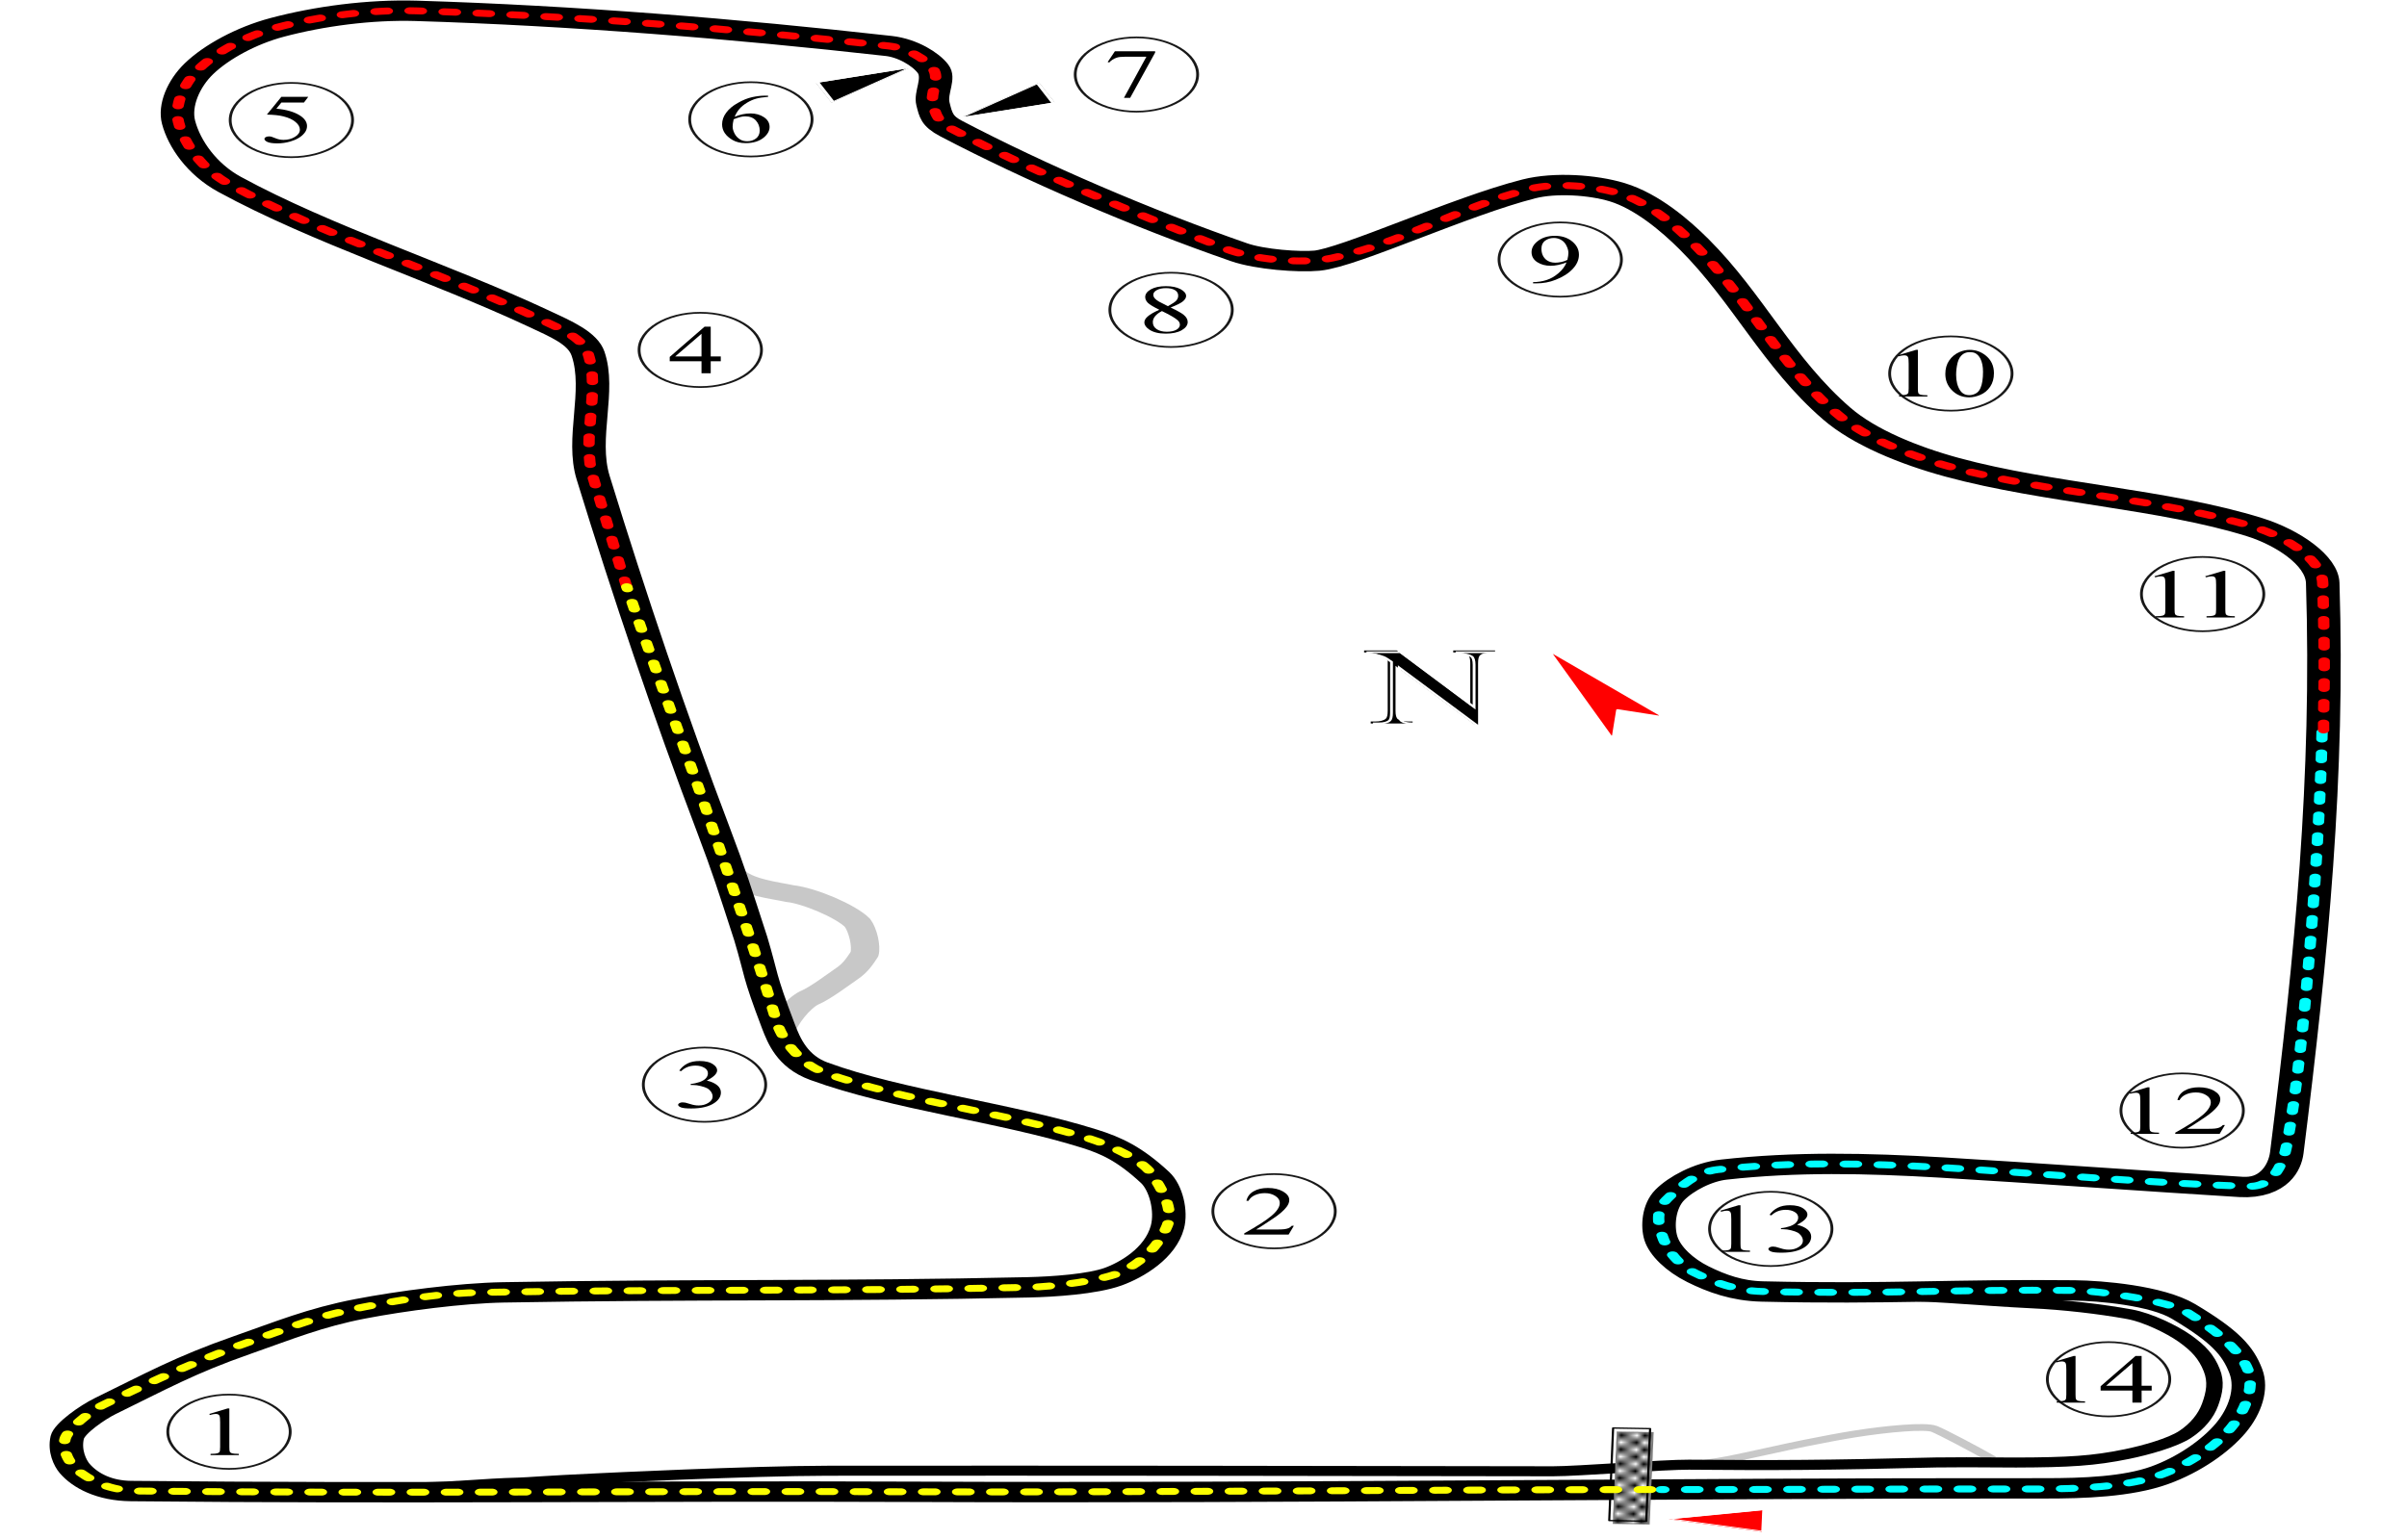 <?xml version="1.0" encoding="UTF-8"?>
<svg xmlns="http://www.w3.org/2000/svg" xmlns:xlink="http://www.w3.org/1999/xlink" width="400pt" height="256pt" viewBox="0 0 400 256" version="1.1">
<defs>
<g>
<symbol overflow="visible" id="glyph0-0">
<path style="stroke:none;" d="M 4.188 0 L 4.188 -11.469 L 19.281 -11.469 L 19.281 0 Z M 4.656 -0.281 L 18.812 -0.281 L 18.812 -11.172 L 4.656 -11.172 Z M 4.656 -0.281 "/>
</symbol>
<symbol overflow="visible" id="glyph0-1">
<path style="stroke:none;" d="M -0.391 -12.141 L 5.031 -12.141 L 17.25 -3.031 L 17.25 -10.047 C 17.25 -10.785 17.109 -11.25 16.828 -11.438 C 16.461 -11.688 15.891 -11.812 15.109 -11.812 L 14.422 -11.812 L 14.422 -12.141 L 21.375 -12.141 L 21.375 -11.812 L 20.672 -11.812 C 19.816 -11.812 19.219 -11.656 18.875 -11.344 C 18.656 -11.156 18.547 -10.723 18.547 -10.047 L 18.547 0.203 L 18.016 0.203 L 4.828 -9.578 L 4.828 -2.109 C 4.828 -1.359 4.961 -0.891 5.234 -0.703 C 5.609 -0.453 6.18 -0.328 6.953 -0.328 L 7.672 -0.328 L 7.672 0 L 0.703 0 L 0.703 -0.328 L 1.406 -0.328 C 2.258 -0.328 2.863 -0.484 3.219 -0.797 C 3.426 -0.984 3.531 -1.422 3.531 -2.109 L 3.531 -10.547 C 2.957 -10.961 2.52 -11.234 2.219 -11.359 C 1.914 -11.492 1.477 -11.617 0.906 -11.734 C 0.613 -11.785 0.18 -11.812 -0.391 -11.812 Z M -0.391 -12.141 "/>
</symbol>
<symbol overflow="visible" id="glyph1-0">
<path style="stroke:none;" d="M 2.625 0 L 2.625 -7.172 L 12.062 -7.172 L 12.062 0 Z M 2.906 -0.172 L 11.766 -0.172 L 11.766 -6.984 L 2.906 -6.984 Z M 2.906 -0.172 "/>
</symbol>
<symbol overflow="visible" id="glyph1-1">
<path style="stroke:none;" d="M 2.219 -6.844 L 5.25 -7.75 L 5.562 -7.75 L 5.562 -1.344 C 5.562 -0.914 5.586 -0.648 5.641 -0.547 C 5.703 -0.441 5.82 -0.359 6 -0.297 C 6.188 -0.242 6.566 -0.211 7.141 -0.203 L 7.141 0 L 2.438 0 L 2.438 -0.203 C 3.02 -0.211 3.395 -0.242 3.562 -0.297 C 3.738 -0.348 3.859 -0.422 3.922 -0.516 C 3.992 -0.609 4.031 -0.883 4.031 -1.344 L 4.031 -5.438 C 4.031 -5.988 4 -6.344 3.938 -6.5 C 3.895 -6.625 3.816 -6.711 3.703 -6.766 C 3.598 -6.816 3.461 -6.844 3.297 -6.844 C 3.066 -6.844 2.75 -6.785 2.344 -6.672 Z M 2.219 -6.844 "/>
</symbol>
<symbol overflow="visible" id="glyph1-2">
<path style="stroke:none;" d="M 8.656 -1.469 L 7.781 0 L 0.406 0 L 0.406 -0.203 C 2.57 -1.41 4.098 -2.395 4.984 -3.156 C 5.867 -3.914 6.312 -4.609 6.312 -5.234 C 6.312 -5.723 6.066 -6.117 5.578 -6.422 C 5.098 -6.734 4.52 -6.891 3.844 -6.891 C 3.227 -6.891 2.676 -6.781 2.188 -6.562 C 1.695 -6.344 1.336 -6.023 1.109 -5.609 L 0.766 -5.609 C 0.922 -6.297 1.316 -6.82 1.953 -7.188 C 2.586 -7.562 3.379 -7.75 4.328 -7.75 C 5.348 -7.75 6.195 -7.551 6.875 -7.156 C 7.551 -6.758 7.891 -6.289 7.891 -5.75 C 7.891 -5.375 7.742 -4.992 7.453 -4.609 C 6.992 -4.004 6.254 -3.363 5.234 -2.688 C 3.703 -1.664 2.75 -1.051 2.375 -0.844 L 5.625 -0.844 C 6.289 -0.844 6.754 -0.859 7.016 -0.891 C 7.285 -0.922 7.531 -0.977 7.75 -1.062 C 7.969 -1.156 8.156 -1.289 8.312 -1.469 Z M 8.656 -1.469 "/>
</symbol>
<symbol overflow="visible" id="glyph1-3">
<path style="stroke:none;" d="M 8.781 -2.797 L 8.781 -2 L 7.109 -2 L 7.109 0 L 5.578 0 L 5.578 -2 L 0.297 -2 L 0.297 -2.719 L 6.094 -7.75 L 7.109 -7.75 L 7.109 -2.797 Z M 5.578 -2.797 L 5.578 -6.562 L 1.203 -2.797 Z M 5.578 -2.797 "/>
</symbol>
<symbol overflow="visible" id="glyph1-4">
<path style="stroke:none;" d="M 8.188 -7.594 L 7.469 -6.641 L 3.719 -6.641 L 2.891 -5.625 C 4.523 -5.477 5.816 -5.109 6.766 -4.516 C 7.578 -4.004 7.984 -3.41 7.984 -2.734 C 7.984 -2.328 7.848 -1.953 7.578 -1.609 C 7.316 -1.273 6.984 -0.988 6.578 -0.75 C 6.172 -0.508 5.719 -0.316 5.219 -0.172 C 4.52 0.035 3.797 0.141 3.047 0.141 C 2.297 0.141 1.75 0.062 1.406 -0.094 C 1.07 -0.25 0.906 -0.422 0.906 -0.609 C 0.906 -0.711 0.973 -0.805 1.109 -0.891 C 1.254 -0.973 1.438 -1.016 1.656 -1.016 C 1.812 -1.016 1.945 -1 2.062 -0.969 C 2.188 -0.938 2.395 -0.859 2.688 -0.734 C 3.145 -0.535 3.609 -0.438 4.078 -0.438 C 4.797 -0.438 5.426 -0.602 5.969 -0.938 C 6.52 -1.27 6.797 -1.672 6.797 -2.141 C 6.797 -2.598 6.551 -3.023 6.062 -3.422 C 5.582 -3.828 4.914 -4.133 4.062 -4.344 C 3.383 -4.52 2.469 -4.617 1.312 -4.641 L 3.719 -7.594 Z M 8.188 -7.594 "/>
</symbol>
<symbol overflow="visible" id="glyph1-5">
<path style="stroke:none;" d="M 8.453 -7.75 L 8.453 -7.547 C 7.648 -7.492 6.988 -7.395 6.469 -7.25 C 5.957 -7.102 5.453 -6.879 4.953 -6.578 C 4.453 -6.273 4.035 -5.938 3.703 -5.562 C 3.379 -5.188 3.109 -4.742 2.891 -4.234 C 3.773 -4.609 4.66 -4.797 5.547 -4.797 C 6.398 -4.797 7.141 -4.586 7.766 -4.172 C 8.391 -3.754 8.703 -3.211 8.703 -2.547 C 8.703 -1.922 8.391 -1.344 7.766 -0.812 C 7.004 -0.176 5.992 0.141 4.734 0.141 C 3.879 0.141 3.156 -0.031 2.562 -0.375 C 1.395 -1.051 0.812 -1.922 0.812 -2.984 C 0.812 -3.66 1.035 -4.301 1.484 -4.906 C 1.93 -5.52 2.57 -6.062 3.406 -6.531 C 4.238 -7.008 5.035 -7.332 5.797 -7.5 C 6.555 -7.664 7.266 -7.75 7.922 -7.75 Z M 2.734 -3.828 C 2.617 -3.328 2.562 -2.922 2.562 -2.609 C 2.562 -2.254 2.672 -1.863 2.891 -1.438 C 3.109 -1.02 3.43 -0.688 3.859 -0.438 C 4.172 -0.258 4.551 -0.172 5 -0.172 C 5.539 -0.172 6.02 -0.32 6.438 -0.625 C 6.852 -0.938 7.062 -1.379 7.062 -1.953 C 7.062 -2.586 6.852 -3.141 6.438 -3.609 C 6.02 -4.078 5.426 -4.312 4.656 -4.312 C 4.426 -4.312 4.176 -4.281 3.906 -4.219 C 3.645 -4.156 3.254 -4.023 2.734 -3.828 Z M 2.734 -3.828 "/>
</symbol>
<symbol overflow="visible" id="glyph1-6">
<path style="stroke:none;" d="M 1.906 -7.594 L 8.594 -7.594 L 8.594 -7.375 L 4.438 0.156 L 3.406 0.156 L 7.141 -6.688 L 3.703 -6.688 C 3.004 -6.688 2.508 -6.633 2.219 -6.531 C 1.695 -6.352 1.281 -6.086 0.969 -5.734 L 0.703 -5.797 Z M 1.906 -7.594 "/>
</symbol>
<symbol overflow="visible" id="glyph1-7">
<path style="stroke:none;" d="M 3.625 -3.828 C 2.633 -4.316 1.992 -4.707 1.703 -5 C 1.422 -5.301 1.281 -5.613 1.281 -5.938 C 1.281 -6.438 1.594 -6.863 2.219 -7.219 C 2.844 -7.57 3.676 -7.75 4.719 -7.75 C 5.727 -7.75 6.539 -7.582 7.156 -7.25 C 7.77 -6.914 8.078 -6.535 8.078 -6.109 C 8.078 -5.828 7.91 -5.539 7.578 -5.25 C 7.242 -4.957 6.551 -4.609 5.5 -4.203 C 6.582 -3.691 7.301 -3.289 7.656 -3 C 8.113 -2.625 8.344 -2.223 8.344 -1.797 C 8.344 -1.266 8.008 -0.805 7.344 -0.422 C 6.676 -0.047 5.797 0.141 4.703 0.141 C 3.523 0.141 2.602 -0.086 1.938 -0.547 C 1.406 -0.91 1.141 -1.305 1.141 -1.734 C 1.141 -2.066 1.328 -2.395 1.703 -2.719 C 2.078 -3.051 2.719 -3.422 3.625 -3.828 Z M 5.062 -4.422 C 5.801 -4.828 6.27 -5.145 6.469 -5.375 C 6.664 -5.613 6.766 -5.879 6.766 -6.172 C 6.766 -6.566 6.582 -6.875 6.219 -7.094 C 5.852 -7.312 5.359 -7.422 4.734 -7.422 C 4.109 -7.422 3.598 -7.312 3.203 -7.094 C 2.816 -6.875 2.625 -6.617 2.625 -6.328 C 2.625 -6.129 2.703 -5.93 2.859 -5.734 C 3.023 -5.547 3.258 -5.363 3.562 -5.188 Z M 4.062 -3.609 C 3.551 -3.348 3.172 -3.062 2.922 -2.75 C 2.672 -2.445 2.547 -2.117 2.547 -1.766 C 2.547 -1.273 2.766 -0.883 3.203 -0.594 C 3.641 -0.312 4.191 -0.172 4.859 -0.172 C 5.523 -0.172 6.055 -0.281 6.453 -0.5 C 6.848 -0.727 7.047 -1.008 7.047 -1.344 C 7.047 -1.602 6.93 -1.844 6.703 -2.062 C 6.266 -2.457 5.383 -2.973 4.062 -3.609 Z M 4.062 -3.609 "/>
</symbol>
<symbol overflow="visible" id="glyph1-8">
<path style="stroke:none;" d="M 1 0.156 L 1 -0.047 C 1.789 -0.055 2.531 -0.172 3.219 -0.391 C 3.914 -0.609 4.582 -0.988 5.219 -1.531 C 5.863 -2.082 6.312 -2.68 6.562 -3.328 C 5.594 -2.953 4.719 -2.766 3.938 -2.766 C 3.062 -2.766 2.312 -2.969 1.688 -3.375 C 1.062 -3.789 0.75 -4.344 0.75 -5.031 C 0.75 -5.695 1.062 -6.285 1.688 -6.797 C 2.438 -7.43 3.422 -7.75 4.641 -7.75 C 5.672 -7.75 6.551 -7.492 7.281 -6.984 C 8.176 -6.336 8.625 -5.547 8.625 -4.609 C 8.625 -3.766 8.281 -2.977 7.594 -2.25 C 6.914 -1.52 5.969 -0.914 4.75 -0.438 C 3.758 -0.039 2.68 0.156 1.516 0.156 Z M 6.703 -3.75 C 6.816 -4.227 6.875 -4.613 6.875 -4.906 C 6.875 -5.27 6.77 -5.66 6.562 -6.078 C 6.363 -6.504 6.078 -6.828 5.703 -7.047 C 5.336 -7.273 4.914 -7.391 4.438 -7.391 C 3.895 -7.391 3.414 -7.238 3 -6.938 C 2.594 -6.633 2.391 -6.191 2.391 -5.609 C 2.391 -4.816 2.66 -4.195 3.203 -3.75 C 3.609 -3.438 4.102 -3.281 4.688 -3.281 C 4.969 -3.281 5.301 -3.316 5.688 -3.391 C 6.07 -3.473 6.41 -3.594 6.703 -3.75 Z M 6.703 -3.75 "/>
</symbol>
<symbol overflow="visible" id="glyph1-9">
<path style="stroke:none;" d="M 0.688 -3.75 C 0.688 -4.613 0.898 -5.359 1.328 -5.984 C 1.754 -6.609 2.328 -7.078 3.047 -7.391 C 3.598 -7.629 4.164 -7.75 4.75 -7.75 C 5.707 -7.75 6.57 -7.453 7.344 -6.859 C 8.289 -6.117 8.766 -5.125 8.766 -3.875 C 8.766 -2.988 8.555 -2.238 8.141 -1.625 C 7.723 -1.008 7.188 -0.562 6.531 -0.281 C 5.883 0 5.258 0.141 4.656 0.141 C 3.469 0.141 2.477 -0.285 1.688 -1.141 C 1.02 -1.867 0.688 -2.738 0.688 -3.75 Z M 2.484 -3.609 C 2.484 -2.566 2.695 -1.711 3.125 -1.047 C 3.477 -0.492 4 -0.219 4.688 -0.219 C 5.02 -0.219 5.363 -0.305 5.719 -0.484 C 6.082 -0.672 6.352 -0.977 6.531 -1.406 C 6.812 -2.039 6.953 -2.941 6.953 -4.109 C 6.953 -4.984 6.805 -5.707 6.516 -6.281 C 6.297 -6.707 6.008 -7.016 5.656 -7.203 C 5.406 -7.316 5.102 -7.375 4.75 -7.375 C 4.332 -7.375 3.957 -7.266 3.625 -7.047 C 3.188 -6.734 2.883 -6.242 2.719 -5.578 C 2.562 -4.91 2.484 -4.254 2.484 -3.609 Z M 2.484 -3.609 "/>
</symbol>
<symbol overflow="visible" id="glyph1-10">
<path style="stroke:none;" d="M 0.953 -6.156 C 1.316 -6.664 1.77 -7.055 2.312 -7.328 C 2.852 -7.609 3.531 -7.75 4.344 -7.75 C 5.344 -7.75 6.109 -7.551 6.641 -7.156 C 7.047 -6.863 7.25 -6.547 7.25 -6.203 C 7.25 -5.648 6.676 -5.082 5.531 -4.5 C 6.301 -4.312 6.883 -4.047 7.281 -3.703 C 7.676 -3.367 7.875 -2.973 7.875 -2.516 C 7.875 -1.859 7.531 -1.289 6.844 -0.812 C 5.945 -0.176 4.645 0.141 2.938 0.141 C 2.094 0.141 1.52 0.078 1.219 -0.047 C 0.914 -0.18 0.766 -0.32 0.766 -0.469 C 0.766 -0.57 0.836 -0.664 0.984 -0.75 C 1.129 -0.832 1.301 -0.875 1.5 -0.875 C 1.656 -0.875 1.812 -0.859 1.969 -0.828 C 2.07 -0.805 2.305 -0.738 2.672 -0.625 C 3.047 -0.508 3.305 -0.441 3.453 -0.422 C 3.672 -0.379 3.91 -0.359 4.172 -0.359 C 4.797 -0.359 5.336 -0.504 5.797 -0.797 C 6.266 -1.086 6.5 -1.438 6.5 -1.844 C 6.5 -2.133 6.395 -2.422 6.188 -2.703 C 6.02 -2.91 5.844 -3.07 5.656 -3.188 C 5.395 -3.332 5.031 -3.461 4.562 -3.578 C 4.102 -3.703 3.633 -3.766 3.156 -3.766 L 2.859 -3.766 L 2.859 -3.938 C 3.348 -3.977 3.836 -4.082 4.328 -4.25 C 4.816 -4.426 5.172 -4.641 5.391 -4.891 C 5.609 -5.141 5.719 -5.41 5.719 -5.703 C 5.719 -6.086 5.52 -6.395 5.125 -6.625 C 4.727 -6.863 4.238 -6.984 3.656 -6.984 C 2.695 -6.984 1.898 -6.676 1.266 -6.062 Z M 0.953 -6.156 "/>
</symbol>
</g>
<clipPath id="clip1">
  <path d="M 226 108 L 249 108 L 249 121 L 226 121 Z M 226 108 "/>
</clipPath>
<clipPath id="clip2">
  <path d="M -407.93 50.121 C -122.023 50.121 163.883 50.121 449.789 50.121 C 449.789 123.105 449.789 196.09 449.789 269.07 C 163.883 269.07 -122.023 269.07 -407.93 269.07 C -407.93 196.09 -407.93 123.105 -407.93 50.121 Z M -407.93 50.121 "/>
</clipPath>
<clipPath id="clip3">
  <path d="M 224 106 L 252 106 L 252 123 L 224 123 Z M 224 106 "/>
</clipPath>
<clipPath id="clip4">
  <path d="M -407.93 50.121 C -122.023 50.121 163.883 50.121 449.789 50.121 C 449.789 123.105 449.789 196.09 449.789 269.07 C 163.883 269.07 -122.023 269.07 -407.93 269.07 C -407.93 196.09 -407.93 123.105 -407.93 50.121 Z M -407.93 50.121 "/>
</clipPath>
<clipPath id="clip5">
  <path d="M 256 107 L 276 107 L 276 123 L 256 123 Z M 256 107 "/>
</clipPath>
<clipPath id="clip6">
  <path d="M -407.93 50.121 C -122.023 50.121 163.883 50.121 449.789 50.121 C 449.789 123.105 449.789 196.09 449.789 269.07 C 163.883 269.07 -122.023 269.07 -407.93 269.07 C -407.93 196.09 -407.93 123.105 -407.93 50.121 Z M -407.93 50.121 "/>
</clipPath>
<clipPath id="clip7">
  <path d="M 277 251 L 293 251 L 293 255 L 277 255 Z M 277 251 "/>
</clipPath>
<clipPath id="clip8">
  <path d="M 437.5 114.562 C 151.602 113.465 -134.301 112.363 -420.199 111.266 C -420.961 184.246 -421.719 257.227 -422.48 330.211 C -136.578 331.309 149.32 332.41 435.219 333.508 C 435.98 260.527 436.742 187.547 437.5 114.562 Z M 437.5 114.562 "/>
</clipPath>
<clipPath id="clip9">
  <path d="M 796.031 251.969 L 270.898 545.18 L -49.422 333.281 L 475.707 40.07 Z M 796.031 251.969 "/>
</clipPath>
<clipPath id="clip10">
  <path d="M 273 250 L 297 250 L 297 256 L 273 256 Z M 273 250 "/>
</clipPath>
<clipPath id="clip11">
  <path d="M 437.5 114.562 C 151.602 113.465 -134.301 112.363 -420.199 111.266 C -420.961 184.246 -421.719 257.227 -422.48 330.211 C -136.578 331.309 149.32 332.41 435.219 333.508 C 435.98 260.527 436.742 187.547 437.5 114.562 Z M 437.5 114.562 "/>
</clipPath>
<clipPath id="clip12">
  <path d="M 796.031 251.969 L 270.898 545.18 L -49.422 333.281 L 475.707 40.07 Z M 796.031 251.969 "/>
</clipPath>
<clipPath id="clip13">
  <path d="M 268 237 L 275 237 L 275 254 L 268 254 Z M 268 237 "/>
</clipPath>
<clipPath id="clip14">
  <path d="M 437.5 114.562 C 151.602 113.465 -134.301 112.363 -420.199 111.266 C -420.961 184.246 -421.719 257.227 -422.48 330.211 C -136.578 331.309 149.32 332.41 435.219 333.508 C 435.98 260.527 436.742 187.547 437.5 114.562 Z M 437.5 114.562 "/>
</clipPath>
<clipPath id="clip15">
  <path d="M 767.121 252.953 L 241.992 546.164 L -78.332 334.266 L 446.797 41.055 Z M 767.121 252.953 "/>
</clipPath>
<clipPath id="clip16">
  <rect x="0" y="0" width="3" height="2"/>
</clipPath>
<g id="surface5" clip-path="url(#clip16)">
<path style=" stroke:none;fill-rule:nonzero;fill:rgb(0%,0%,0%);fill-opacity:1;" d="M 0 0 L 3 0 L 3 1.996 L 0 1.996 Z M 0 0 "/>
<path style=" stroke:none;fill-rule:nonzero;fill:rgb(100%,100%,100%);fill-opacity:1;" d="M 0 0 L 1.496 0 L 1.496 1 L 0 1 Z M 0 0 "/>
<path style=" stroke:none;fill-rule:nonzero;fill:rgb(100%,100%,100%);fill-opacity:1;" d="M 1.504 1 L 3 1 L 3 2 L 1.504 2 Z M 1.504 1 "/>
</g>
<pattern id="pattern0" patternUnits="userSpaceOnUse" width="3" height="2" patternTransform="matrix(1.304,0.021,-0.051,1.186,193.5,259.311)">
<use xlink:href="#surface5"/>
</pattern>
<clipPath id="clip17">
  <path d="M 267 237 L 275 237 L 275 254 L 267 254 Z M 267 237 "/>
</clipPath>
<clipPath id="clip18">
  <path d="M 437.5 114.562 C 151.602 113.465 -134.301 112.363 -420.199 111.266 C -420.961 184.246 -421.719 257.227 -422.48 330.211 C -136.578 331.309 149.32 332.41 435.219 333.508 C 435.98 260.527 436.742 187.547 437.5 114.562 Z M 437.5 114.562 "/>
</clipPath>
<clipPath id="clip19">
  <path d="M 767.121 252.953 L 241.992 546.164 L -78.332 334.266 L 446.797 41.055 Z M 767.121 252.953 "/>
</clipPath>
<clipPath id="clip20">
  <path d="M 159 13 L 176 13 L 176 20 L 159 20 Z M 159 13 "/>
</clipPath>
<clipPath id="clip21">
  <path d="M 620.891 -125.094 L 374.195 281.535 L -70.039 181.992 L 176.66 -224.641 Z M 620.891 -125.094 "/>
</clipPath>
<clipPath id="clip22">
  <path d="M 156 12 L 179 12 L 179 21 L 156 21 Z M 156 12 "/>
</clipPath>
<clipPath id="clip23">
  <path d="M 620.891 -125.094 L 374.195 281.535 L -70.039 181.992 L 176.66 -224.641 Z M 620.891 -125.094 "/>
</clipPath>
<clipPath id="clip24">
  <path d="M 135 11 L 151 11 L 151 18 L 135 18 Z M 135 11 "/>
</clipPath>
<clipPath id="clip25">
  <path d="M -310.023 155.891 L -63.324 -250.738 L 380.906 -151.191 L 134.211 255.438 Z M -310.023 155.891 "/>
</clipPath>
<clipPath id="clip26">
  <path d="M 132 10 L 155 10 L 155 19 L 132 19 Z M 132 10 "/>
</clipPath>
<clipPath id="clip27">
  <path d="M -310.023 155.891 L -63.324 -250.738 L 380.906 -151.191 L 134.211 255.438 Z M -310.023 155.891 "/>
</clipPath>
</defs>
<g id="surface1">
<path style="fill:none;stroke-width:12;stroke-linecap:butt;stroke-linejoin:round;stroke:rgb(100%,100%,100%);stroke-opacity:1;stroke-miterlimit:4;" d="M 1201.148 758.356 C 1200.85 757.157 1180.512 652.182 1180.512 652.182 " transform="matrix(0.472,0,0,0.287,-437.314,-45.796)"/>
<path style="fill:none;stroke-width:10;stroke-linecap:butt;stroke-linejoin:round;stroke:rgb(78.431%,78.431%,78.431%);stroke-opacity:1;stroke-miterlimit:4;" d="M 1201.422 757.539 C 1202.324 751.353 1207.442 740.792 1211.359 737.604 C 1215.417 734.81 1221.868 726.662 1224.825 723.364 C 1227.748 720.108 1229.321 716.102 1230.878 712.205 C 1231.673 707.545 1230.29 698.115 1228.394 694.068 C 1224.311 687.296 1211.318 678.289 1204.577 677.145 C 1200.039 675.442 1188.462 673.52 1184.031 665.712 " transform="matrix(0.472,0,0,0.287,-437.314,-45.796)"/>
<path style="fill:none;stroke-width:4;stroke-linecap:butt;stroke-linejoin:round;stroke:rgb(100%,100%,100%);stroke-opacity:1;stroke-miterlimit:4;" d="M 1615.012 1001.814 C 1597.067 1002.318 1578.848 1001.432 1560.952 1002.713 C 1536.879 1004.43 1512.979 1007.319 1488.947 1009.812 " transform="matrix(0.472,0,0,0.287,-437.314,-45.796)"/>
<path style="fill:none;stroke-width:4;stroke-linecap:butt;stroke-linejoin:round;stroke:rgb(100%,100%,100%);stroke-opacity:1;stroke-miterlimit:4;" d="M 1588.562 911.827 C 1606.375 910.941 1624.188 913.108 1641.992 914.457 C 1653.139 915.302 1664.799 915.833 1675.151 918.926 C 1681.552 920.834 1687.837 924.349 1692.26 929.459 C 1697.402 935.4 1702.263 943.004 1704.102 950.512 C 1705.766 957.311 1704.334 965.323 1702.785 972.354 C 1701.352 978.84 1697.593 984.931 1693.311 989.591 C 1688.815 994.497 1683.374 1000.71 1676.467 1001.037 C 1656.129 1002.018 1632.295 1001.732 1613.563 1001.827 C 1608.313 1001.855 1606.963 992.207 1602.772 988.937 C 1600.909 987.479 1597.845 987.166 1595.41 987.615 C 1562.666 993.747 1530.071 1002.318 1497.245 1008.668 C 1488.839 1010.303 1480.003 1010.276 1471.448 1010.248 C 1386.839 1010.017 1302.958 1009.063 1218.133 1009.199 C 1191.285 1009.24 1164.33 1015.563 1137.474 1015.781 C 1096.233 1016.121 1054.297 1015.917 1012.725 1016.039 C 989.289 1016.121 977.853 1017.933 960.744 1018.547 " transform="matrix(0.472,0,0,0.287,-437.314,-45.796)"/>
<path style="fill:none;stroke-width:11.8;stroke-linecap:butt;stroke-linejoin:round;stroke:rgb(0%,0%,0%);stroke-opacity:1;stroke-miterlimit:4;" d="M 1249.006 1023.643 C 1152.894 1022.975 1067.911 1024.801 972.627 1023.193 C 963.419 1023.043 956.628 1017.416 952.802 1010.112 C 951.212 1007.073 949.075 999.961 950.185 992.167 C 950.947 986.866 959.137 977.559 963.568 973.989 C 981.472 959.614 991.608 950.225 1011.657 938.698 C 1026.298 930.277 1037.387 922.687 1053.461 917.618 C 1067.688 913.122 1088.73 908.557 1103.703 908.121 C 1169.688 906.172 1222.804 907.671 1288.482 905.205 C 1297.377 904.878 1311.132 903.365 1318.461 899.005 C 1324.862 895.19 1335.031 885.57 1337.524 870.363 C 1339.056 861.043 1337.06 847.485 1333.193 841.571 C 1324.158 827.781 1317.674 823.026 1310.022 819.074 C 1280.59 803.881 1242.604 796.755 1214.837 780.035 C 1205.513 774.435 1202.54 762.458 1200.552 753.873 C 1193.356 722.751 1194.896 725.477 1190.83 703.157 C 1184.967 673.466 1183.294 664.582 1177.82 640.818 C 1162.235 573.273 1148.173 504.761 1135.346 436.235 C 1131.039 413.207 1138.045 386.078 1133.557 364.453 C 1131.669 355.378 1124.017 350.118 1116.208 344.109 C 1080.946 317.021 1039.855 295.491 1007.334 266.345 C 997.587 257.611 991.393 242.895 989.389 230.454 C 987.799 220.561 991.169 207.916 996.568 199.359 C 1002.738 189.576 1013.321 180.133 1024.087 175.432 C 1038.844 168.973 1056.649 165.035 1073.137 165.853 C 1128.431 168.619 1185.389 176.236 1239.433 186.196 C 1246.008 187.409 1252.393 193.773 1254.985 199.359 C 1257.577 204.932 1253.983 213.067 1254.985 219.689 C 1255.979 226.23 1256.401 229.732 1261.337 233.983 C 1291.099 259.641 1328.497 286.089 1362.798 305.684 C 1370.127 309.867 1383.907 311.529 1390.185 310.548 C 1401.646 308.75 1440.543 279.086 1464.799 268.975 C 1474.04 265.119 1487.29 266.618 1495.903 270.91 C 1506.437 276.183 1516.416 290.3 1522.974 301.051 C 1541.938 332.173 1552.522 369.74 1573.217 399.145 C 1582.831 412.812 1598.499 423.372 1613.894 430.253 C 1647.557 445.31 1688.384 448.512 1720.375 464.946 C 1731.852 470.846 1744.051 484.145 1744.299 497.253 C 1746.444 609.355 1740.44 711.782 1731.654 827.168 C 1730.966 836.257 1726.801 848.166 1715.489 847.049 C 1685.602 844.092 1641.28 838.805 1610.308 835.821 C 1583.452 833.232 1558.758 832.387 1533.434 837.02 C 1526.055 838.369 1518.411 845.114 1514.436 851.668 C 1510.437 858.277 1509.956 869.954 1511.298 876.876 C 1512.747 884.302 1517.873 892.314 1524.308 897.588 C 1531.032 903.079 1538.137 907.262 1546.899 907.603 C 1591.369 909.333 1614.88 906.227 1656.965 907.003 C 1665.884 907.167 1685.825 909.865 1695.324 919.199 C 1709.799 933.411 1714.437 941.764 1717.228 953.809 C 1719.621 964.097 1716.946 976.851 1711.994 986.566 C 1706.578 997.195 1697.137 1008 1686.869 1014.077 C 1675.598 1020.754 1660.087 1021.653 1646.489 1021.64 C 1514.13 1021.408 1381.804 1024.569 1249.006 1023.643 Z M 1249.006 1023.643 " transform="matrix(0.472,0,0,0.287,-437.314,-45.796)"/>
<path style="fill:none;stroke-width:3.9;stroke-linecap:butt;stroke-linejoin:round;stroke:rgb(78.431%,78.431%,78.431%);stroke-opacity:1;stroke-miterlimit:4;" d="M 1627.989 1004.798 C 1621.728 998.911 1610.267 988.992 1607.534 987.207 C 1604.387 985.176 1591.112 987.111 1579.419 990.164 C 1574.575 991.431 1569.275 993.079 1561.855 995.505 C 1556.497 997.235 1540.945 1003.04 1535.628 1004.73 C 1530.56 1006.338 1524.217 1008.041 1515.554 1008.45 " transform="matrix(0.472,0,0,0.287,-437.314,-45.796)"/>
<path style="fill:none;stroke-width:5.8;stroke-linecap:butt;stroke-linejoin:round;stroke:rgb(0%,0%,0%);stroke-opacity:1;stroke-miterlimit:4;" d="M 1582.964 909.96 C 1600.777 909.075 1624.188 913.108 1641.992 914.457 C 1653.139 915.302 1665.917 917.7 1676.269 920.793 C 1682.67 922.701 1691.2 929.582 1695.622 934.678 C 1700.765 940.633 1703.381 945.62 1705.22 953.128 C 1706.893 959.927 1706.205 966.073 1704.648 973.104 C 1703.224 979.59 1700.201 985.681 1695.92 990.341 C 1691.432 995.232 1681.9 999.579 1675.349 1001.787 C 1663.59 1005.752 1655.06 1006.583 1636.336 1006.678 C 1619.683 1006.433 1615.757 1006.542 1608.147 1006.637 C 1569.515 1008.232 1551.536 1008.368 1521.128 1007.932 C 1512.573 1007.809 1481.875 1011.775 1473.312 1011.747 C 1388.71 1011.502 1302.585 1011.298 1217.761 1011.434 C 1190.905 1011.488 1137.474 1015.781 1137.474 1015.781 C 1117.831 1017.266 1113.21 1018.111 1109.409 1018.288 C 1095.297 1018.928 1090.213 1020.536 1073.104 1021.163 " transform="matrix(0.472,0,0,0.287,-437.314,-45.796)"/>
<g clip-path="url(#clip1)" clip-rule="nonzero">
<g clip-path="url(#clip2)" clip-rule="nonzero">
<g style="fill:rgb(0%,0%,0%);fill-opacity:1;">
  <use xlink:href="#glyph0-1" x="227.082" y="120.267"/>
</g>
</g>
</g>
<g clip-path="url(#clip3)" clip-rule="nonzero">
<g clip-path="url(#clip4)" clip-rule="nonzero">
<path style="fill:none;stroke-width:1;stroke-linecap:butt;stroke-linejoin:miter;stroke:rgb(100%,100%,100%);stroke-opacity:1;stroke-miterlimit:4;" d="M 2072.635 922.638 L 2084.129 922.638 L 2110.033 954.414 L 2110.033 929.942 C 2110.033 927.366 2109.735 925.745 2109.138 925.091 C 2108.36 924.219 2107.151 923.783 2105.495 923.783 L 2104.037 923.783 L 2104.037 922.638 L 2118.778 922.638 L 2118.778 923.783 L 2117.287 923.783 C 2115.474 923.783 2114.207 924.328 2113.478 925.418 C 2113.014 926.072 2112.782 927.584 2112.782 929.942 L 2112.782 965.696 L 2111.656 965.696 L 2083.698 931.577 L 2083.698 957.63 C 2083.698 960.246 2083.98 961.881 2084.56 962.535 C 2085.355 963.407 2086.564 963.843 2088.203 963.843 L 2089.727 963.843 L 2089.727 964.988 L 2074.953 964.988 L 2074.953 963.843 L 2076.444 963.843 C 2078.249 963.843 2079.533 963.298 2080.287 962.208 C 2080.725 961.554 2080.949 960.028 2080.949 957.63 L 2080.949 928.197 C 2079.732 926.753 2078.804 925.799 2078.167 925.363 C 2077.521 924.9 2076.593 924.464 2075.384 924.055 C 2074.763 923.878 2073.844 923.783 2072.635 923.783 Z M 2073.463 907.963 " transform="matrix(0.472,0,0,0.287,-750.966,-156.371)"/>
</g>
</g>
<g clip-path="url(#clip5)" clip-rule="nonzero">
<g clip-path="url(#clip6)" clip-rule="nonzero">
<path style="fill-rule:nonzero;fill:rgb(100%,0%,0%);fill-opacity:1;stroke-width:1;stroke-linecap:round;stroke-linejoin:round;stroke:rgb(100%,100%,100%);stroke-opacity:1;stroke-miterlimit:4;" d="M 2136.293 921.493 L 2175.943 959.265 L 2175.099 959.851 L 2160.548 956.117 L 2159.074 971.079 L 2158.23 971.665 Z M 2136.293 921.493 " transform="matrix(0.472,0,0,0.287,-750.966,-156.371)"/>
</g>
</g>
<g clip-path="url(#clip7)" clip-rule="nonzero">
<g clip-path="url(#clip8)" clip-rule="nonzero">
<g clip-path="url(#clip9)" clip-rule="nonzero">
<path style=" stroke:none;fill-rule:nonzero;fill:rgb(100%,0%,0%);fill-opacity:1;" d="M 292.961 251.023 L 292.785 254.629 L 277.301 252.543 Z M 292.961 251.023 "/>
</g>
</g>
</g>
<g clip-path="url(#clip10)" clip-rule="nonzero">
<g clip-path="url(#clip11)" clip-rule="nonzero">
<g clip-path="url(#clip12)" clip-rule="nonzero">
<path style="fill:none;stroke-width:0.838;stroke-linecap:round;stroke-linejoin:miter;stroke:rgb(100%,100%,100%);stroke-opacity:1;stroke-miterlimit:4;" d="M 1695.934 1398.519 L 1671.454 1398.522 L 1683.69 1377.32 Z M 1695.934 1398.519 " transform="matrix(0.007,-0.147,0.735,0.013,-746.614,482.083)"/>
</g>
</g>
</g>
<g clip-path="url(#clip13)" clip-rule="nonzero">
<g clip-path="url(#clip14)" clip-rule="nonzero">
<g clip-path="url(#clip15)" clip-rule="nonzero">
<path style=" stroke:none;fill-rule:nonzero;fill:url(#pattern0);" d="M 268.668 237.965 L 274.816 238.062 L 274.152 253.422 L 268.004 253.324 Z M 268.668 237.965 "/>
</g>
</g>
</g>
<g clip-path="url(#clip17)" clip-rule="nonzero">
<g clip-path="url(#clip18)" clip-rule="nonzero">
<g clip-path="url(#clip19)" clip-rule="nonzero">
<path style="fill:none;stroke-width:0.75;stroke-linecap:round;stroke-linejoin:round;stroke:rgb(0%,0%,0%);stroke-opacity:1;stroke-miterlimit:4;" d="M -1620.885 376.015 L -1607.846 376.012 L -1607.843 429.609 L -1620.882 429.611 Z M -1620.885 376.015 " transform="matrix(0.472,0.008,-0.012,0.287,1037.638,142.435)"/>
</g>
</g>
</g>
<path style="fill-rule:nonzero;fill:rgb(100%,100%,100%);fill-opacity:1;stroke-width:1.111;stroke-linecap:round;stroke-linejoin:round;stroke:rgb(9.412%,9.412%,9.412%);stroke-opacity:1;stroke-miterlimit:4;" d="M 1796.938 962.637 C 1796.938 975.855 1786.227 986.559 1773.014 986.559 C 1759.792 986.559 1749.081 975.855 1749.081 962.637 C 1749.081 949.42 1759.792 938.701 1773.014 938.701 C 1786.227 938.701 1796.938 949.42 1796.938 962.637 Z M 1796.938 962.637 " transform="matrix(0.425,0,0,0.258,-715.472,-10.355)"/>
<g style="fill:rgb(0%,0%,0%);fill-opacity:1;">
  <use xlink:href="#glyph1-1" x="32.551" y="241.886"/>
</g>
<path style="fill-rule:nonzero;fill:rgb(100%,100%,100%);fill-opacity:1;stroke-width:1.111;stroke-linecap:round;stroke-linejoin:round;stroke:rgb(9.412%,9.412%,9.412%);stroke-opacity:1;stroke-miterlimit:4;" d="M 1796.943 962.637 C 1796.943 975.854 1786.223 986.558 1773.01 986.558 C 1759.797 986.558 1749.086 975.854 1749.086 962.637 C 1749.086 949.42 1759.797 938.7 1773.01 938.7 C 1786.223 938.7 1796.943 949.42 1796.943 962.637 Z M 1796.943 962.637 " transform="matrix(0.425,0,0,0.258,-541.802,-47.011)"/>
<g style="fill:rgb(0%,0%,0%);fill-opacity:1;">
  <use xlink:href="#glyph1-2" x="206.363" y="205.23"/>
</g>
<path style="fill-rule:nonzero;fill:rgb(100%,100%,100%);fill-opacity:1;stroke-width:1.111;stroke-linecap:round;stroke-linejoin:round;stroke:rgb(9.412%,9.412%,9.412%);stroke-opacity:1;stroke-miterlimit:4;" d="M 1796.934 962.638 C 1796.934 975.855 1786.224 986.559 1773.011 986.559 C 1759.798 986.559 1749.087 975.855 1749.087 962.638 C 1749.087 949.421 1759.798 938.701 1773.011 938.701 C 1786.224 938.701 1796.934 949.421 1796.934 962.638 Z M 1796.934 962.638 " transform="matrix(0.425,0,0,0.258,-637.154,-190.191)"/>
<g style="fill:rgb(0%,0%,0%);fill-opacity:1;">
  <use xlink:href="#glyph1-3" x="111" y="62.05"/>
</g>
<path style="fill-rule:nonzero;fill:rgb(100%,100%,100%);fill-opacity:1;stroke-width:1.111;stroke-linecap:round;stroke-linejoin:round;stroke:rgb(9.412%,9.412%,9.412%);stroke-opacity:1;stroke-miterlimit:4;" d="M 1796.934 962.633 C 1796.934 975.851 1786.223 986.57 1773.01 986.57 C 1759.797 986.57 1749.087 975.851 1749.087 962.633 C 1749.087 949.416 1759.797 938.712 1773.01 938.712 C 1786.223 938.712 1796.934 949.416 1796.934 962.633 Z M 1796.934 962.633 " transform="matrix(0.425,0,0,0.258,-705.107,-228.405)"/>
<g style="fill:rgb(0%,0%,0%);fill-opacity:1;">
  <use xlink:href="#glyph1-4" x="43.039" y="23.691"/>
</g>
<path style="fill-rule:nonzero;fill:rgb(100%,100%,100%);fill-opacity:1;stroke-width:1.111;stroke-linecap:round;stroke-linejoin:round;stroke:rgb(9.412%,9.412%,9.412%);stroke-opacity:1;stroke-miterlimit:4;" d="M 1796.935 962.631 C 1796.935 975.848 1786.224 986.567 1773.011 986.567 C 1759.798 986.567 1749.088 975.848 1749.088 962.631 C 1749.088 949.413 1759.798 938.709 1773.011 938.709 C 1786.224 938.709 1796.935 949.413 1796.935 962.631 Z M 1796.935 962.631 " transform="matrix(0.425,0,0,0.258,-628.748,-228.521)"/>
<g style="fill:rgb(0%,0%,0%);fill-opacity:1;">
  <use xlink:href="#glyph1-5" x="119.188" y="23.652"/>
</g>
<path style="fill-rule:nonzero;fill:rgb(100%,100%,100%);fill-opacity:1;stroke-width:1.111;stroke-linecap:round;stroke-linejoin:round;stroke:rgb(9.412%,9.412%,9.412%);stroke-opacity:1;stroke-miterlimit:4;" d="M 1796.938 962.642 C 1796.938 975.844 1786.227 986.563 1773.014 986.563 C 1759.801 986.563 1749.081 975.844 1749.081 962.642 C 1749.081 949.425 1759.801 938.705 1773.014 938.705 C 1786.227 938.705 1796.938 949.425 1796.938 962.642 Z M 1796.938 962.642 " transform="matrix(0.425,0,0,0.258,-564.675,-235.97)"/>
<g style="fill:rgb(0%,0%,0%);fill-opacity:1;">
  <use xlink:href="#glyph1-6" x="183.371" y="16.113"/>
</g>
<path style="fill-rule:nonzero;fill:rgb(100%,100%,100%);fill-opacity:1;stroke-width:1.111;stroke-linecap:round;stroke-linejoin:round;stroke:rgb(9.412%,9.412%,9.412%);stroke-opacity:1;stroke-miterlimit:4;" d="M 1796.937 962.642 C 1796.937 975.844 1786.226 986.563 1773.013 986.563 C 1759.8 986.563 1749.08 975.844 1749.08 962.642 C 1749.08 949.424 1759.8 938.705 1773.013 938.705 C 1786.226 938.705 1796.937 949.424 1796.937 962.642 Z M 1796.937 962.642 " transform="matrix(0.425,0,0,0.258,-558.917,-196.852)"/>
<g style="fill:rgb(0%,0%,0%);fill-opacity:1;">
  <use xlink:href="#glyph1-7" x="189.031" y="55.32"/>
</g>
<path style="fill-rule:nonzero;fill:rgb(100%,100%,100%);fill-opacity:1;stroke-width:1.111;stroke-linecap:round;stroke-linejoin:round;stroke:rgb(9.412%,9.412%,9.412%);stroke-opacity:1;stroke-miterlimit:4;" d="M 1796.935 962.635 C 1796.935 975.852 1786.225 986.556 1773.012 986.556 C 1759.799 986.556 1749.079 975.852 1749.079 962.635 C 1749.079 949.418 1759.799 938.713 1773.012 938.713 C 1786.225 938.713 1796.935 949.418 1796.935 962.635 Z M 1796.935 962.635 " transform="matrix(0.425,0,0,0.258,-494.244,-205.214)"/>
<g style="fill:rgb(0%,0%,0%);fill-opacity:1;">
  <use xlink:href="#glyph1-8" x="253.766" y="46.949"/>
</g>
<path style="fill-rule:nonzero;fill:rgb(100%,100%,100%);fill-opacity:1;stroke-width:1.111;stroke-linecap:round;stroke-linejoin:round;stroke:rgb(9.412%,9.412%,9.412%);stroke-opacity:1;stroke-miterlimit:4;" d="M 1796.94 962.64 C 1796.94 975.842 1786.23 986.561 1773.008 986.561 C 1759.794 986.561 1749.084 975.842 1749.084 962.64 C 1749.084 949.423 1759.794 938.703 1773.008 938.703 C 1786.23 938.703 1796.94 949.423 1796.94 962.64 Z M 1796.94 962.64 " transform="matrix(0.425,0,0,0.258,-429.333,-186.266)"/>
<g style="fill:rgb(0%,0%,0%);fill-opacity:1;">
  <use xlink:href="#glyph1-1" x="313.156" y="65.909"/>
  <use xlink:href="#glyph1-9" x="322.59" y="65.909"/>
</g>
<path style="fill-rule:nonzero;fill:rgb(100%,100%,100%);fill-opacity:1;stroke-width:1.111;stroke-linecap:round;stroke-linejoin:round;stroke:rgb(9.412%,9.412%,9.412%);stroke-opacity:1;stroke-miterlimit:4;" d="M 1796.934 962.637 C 1796.934 975.855 1786.224 986.559 1773.011 986.559 C 1759.797 986.559 1749.087 975.855 1749.087 962.637 C 1749.087 949.42 1759.797 938.701 1773.011 938.701 C 1786.224 938.701 1796.934 949.42 1796.934 962.637 Z M 1796.934 962.637 " transform="matrix(0.425,0,0,0.258,-387.494,-149.601)"/>
<g style="fill:rgb(0%,0%,0%);fill-opacity:1;">
  <use xlink:href="#glyph1-1" x="355.812" y="102.64"/>
  <use xlink:href="#glyph1-1" x="364.247" y="102.64"/>
</g>
<path style="fill-rule:nonzero;fill:rgb(100%,100%,100%);fill-opacity:1;stroke-width:1.111;stroke-linecap:round;stroke-linejoin:round;stroke:rgb(9.412%,9.412%,9.412%);stroke-opacity:1;stroke-miterlimit:4;" d="M 1796.941 962.638 C 1796.941 975.855 1786.222 986.559 1773.008 986.559 C 1759.795 986.559 1749.085 975.855 1749.085 962.638 C 1749.085 949.421 1759.795 938.702 1773.008 938.702 C 1786.222 938.702 1796.941 949.421 1796.941 962.638 Z M 1796.941 962.638 " transform="matrix(0.425,0,0,0.258,-390.895,-63.75)"/>
<g style="fill:rgb(0%,0%,0%);fill-opacity:1;">
  <use xlink:href="#glyph1-1" x="351.648" y="188.492"/>
  <use xlink:href="#glyph1-2" x="361.082" y="188.492"/>
</g>
<path style="fill-rule:nonzero;fill:rgb(100%,100%,100%);fill-opacity:1;stroke-width:1.111;stroke-linecap:round;stroke-linejoin:round;stroke:rgb(9.412%,9.412%,9.412%);stroke-opacity:1;stroke-miterlimit:4;" d="M 1796.938 962.63 C 1796.938 975.847 1786.228 986.566 1773.014 986.566 C 1759.792 986.566 1749.082 975.847 1749.082 962.63 C 1749.082 949.427 1759.792 938.708 1773.014 938.708 C 1786.228 938.708 1796.938 949.427 1796.938 962.63 Z M 1796.938 962.63 " transform="matrix(0.425,0,0,0.258,-459.261,-44.076)"/>
<g style="fill:rgb(0%,0%,0%);fill-opacity:1;">
  <use xlink:href="#glyph1-1" x="283.676" y="208.097"/>
  <use xlink:href="#glyph1-10" x="293.11" y="208.097"/>
</g>
<path style="fill-rule:nonzero;fill:rgb(100%,100%,100%);fill-opacity:1;stroke-width:1.111;stroke-linecap:round;stroke-linejoin:round;stroke:rgb(9.412%,9.412%,9.412%);stroke-opacity:1;stroke-miterlimit:4;" d="M 1796.937 962.631 C 1796.937 975.848 1786.226 986.567 1773.013 986.567 C 1759.8 986.567 1749.08 975.848 1749.08 962.631 C 1749.08 949.413 1759.8 938.709 1773.013 938.709 C 1786.226 938.709 1796.937 949.413 1796.937 962.631 Z M 1796.937 962.631 " transform="matrix(0.425,0,0,0.258,-403.124,-19.08)"/>
<g style="fill:rgb(0%,0%,0%);fill-opacity:1;">
  <use xlink:href="#glyph1-1" x="339.355" y="233.159"/>
  <use xlink:href="#glyph1-3" x="348.789" y="233.159"/>
</g>
<path style="fill-rule:nonzero;fill:rgb(100%,100%,100%);fill-opacity:1;stroke-width:1.111;stroke-linecap:round;stroke-linejoin:round;stroke:rgb(9.412%,9.412%,9.412%);stroke-opacity:1;stroke-miterlimit:4;" d="M 1796.934 962.632 C 1796.934 975.849 1786.223 986.569 1773.01 986.569 C 1759.797 986.569 1749.087 975.849 1749.087 962.632 C 1749.087 949.415 1759.797 938.711 1773.01 938.711 C 1786.223 938.711 1796.934 949.415 1796.934 962.632 Z M 1796.934 962.632 " transform="matrix(0.425,0,0,0.258,-636.451,-68.049)"/>
<g style="fill:rgb(0%,0%,0%);fill-opacity:1;">
  <use xlink:href="#glyph1-10" x="111.926" y="184.124"/>
</g>
<g clip-path="url(#clip20)" clip-rule="nonzero">
<g clip-path="url(#clip21)" clip-rule="nonzero">
<path style=" stroke:none;fill-rule:nonzero;fill:rgb(0%,0%,0%);fill-opacity:1;" d="M 172.688 13.75 L 175.238 17.008 L 159.895 19.449 Z M 172.688 13.75 "/>
</g>
</g>
<g clip-path="url(#clip22)" clip-rule="nonzero">
<g clip-path="url(#clip23)" clip-rule="nonzero">
<path style="fill:none;stroke-width:0.838;stroke-linecap:round;stroke-linejoin:miter;stroke:rgb(100%,100%,100%);stroke-opacity:1;stroke-miterlimit:4;" d="M 1695.932 1398.522 L 1671.447 1398.519 L 1683.701 1377.317 Z M 1695.932 1398.522 " transform="matrix(-0.104,-0.133,0.663,-0.192,-578.348,507.94)"/>
</g>
</g>
<g clip-path="url(#clip24)" clip-rule="nonzero">
<g clip-path="url(#clip25)" clip-rule="nonzero">
<path style=" stroke:none;fill-rule:nonzero;fill:rgb(0%,0%,0%);fill-opacity:1;" d="M 138.184 17.047 L 135.629 13.793 L 150.973 11.348 Z M 138.184 17.047 "/>
</g>
</g>
<g clip-path="url(#clip26)" clip-rule="nonzero">
<g clip-path="url(#clip27)" clip-rule="nonzero">
<path style="fill:none;stroke-width:0.838;stroke-linecap:round;stroke-linejoin:miter;stroke:rgb(100%,100%,100%);stroke-opacity:1;stroke-miterlimit:4;" d="M 1695.927 1398.518 L 1671.459 1398.523 L 1683.69 1377.318 Z M 1695.927 1398.518 " transform="matrix(0.104,0.133,-0.663,0.192,889.217,-477.141)"/>
</g>
</g>
<path style="fill:none;stroke-width:4;stroke-linecap:round;stroke-linejoin:round;stroke:rgb(0%,99.608%,99.608%);stroke-opacity:1;stroke-dasharray:4,8;stroke-miterlimit:4;" d="M 1744.067 583.656 C 1743.446 639.741 1738.105 767.799 1731.654 822.685 C 1730.594 831.746 1727.546 847.049 1718.478 846.667 C 1688.467 845.454 1641.28 838.805 1610.308 835.821 C 1583.452 833.232 1556.522 832.387 1531.189 837.02 C 1523.819 838.369 1517.293 847.73 1513.318 854.284 C 1509.319 860.893 1510.329 868.087 1511.67 875.009 C 1513.12 882.436 1516.755 891.565 1523.19 896.838 C 1529.914 902.343 1538.137 907.262 1546.899 907.603 C 1591.369 909.333 1614.88 906.227 1656.965 907.003 C 1665.884 907.167 1690.28 913.244 1696.442 919.567 C 1705.435 928.792 1715.182 941.028 1717.981 953.06 C 1720.366 963.347 1716.946 976.851 1711.994 986.566 C 1706.578 997.195 1697.137 1008 1686.869 1014.077 C 1675.598 1020.754 1657.843 1022.035 1644.245 1022.008 C 1590.036 1021.899 1558.567 1022.348 1511.405 1022.348 " transform="matrix(0.472,0,0,0.287,-437.314,-45.796)"/>
<path style="fill:none;stroke-width:4;stroke-linecap:round;stroke-linejoin:round;stroke:rgb(99.608%,0%,0%);stroke-opacity:1;stroke-dasharray:4,8;stroke-miterlimit:4;" d="M 1147.171 499.42 C 1144.041 484.022 1141.764 470.505 1135.346 436.235 C 1131.039 413.207 1138.045 386.078 1133.557 364.453 C 1131.669 355.378 1124.017 350.118 1116.208 344.109 C 1080.946 317.021 1039.855 295.491 1007.334 266.345 C 997.587 257.611 991.393 242.895 989.389 230.454 C 987.799 220.561 991.169 207.916 996.568 199.359 C 1002.738 189.576 1013.321 180.133 1024.087 175.432 C 1038.844 168.973 1056.649 165.035 1073.137 165.853 C 1128.431 168.619 1185.389 176.236 1239.433 186.196 C 1246.008 187.409 1252.393 193.773 1254.985 199.359 C 1257.577 204.932 1253.983 213.067 1254.985 219.689 C 1255.979 226.23 1256.774 230.1 1261.717 234.351 C 1291.472 260.009 1325.102 282.438 1358.327 303.817 C 1367.138 309.499 1384.23 312.946 1395.41 309.063 C 1419.724 300.588 1440.915 279.086 1465.171 268.975 C 1474.413 265.119 1488.044 267.353 1496.648 271.659 C 1507.182 276.933 1516.416 290.3 1522.974 301.051 C 1541.938 332.173 1552.522 369.74 1573.217 399.145 C 1582.831 412.812 1598.499 423.372 1613.894 430.253 C 1647.557 445.31 1688.384 448.512 1720.375 464.946 C 1731.852 470.846 1744.051 484.145 1744.299 497.253 C 1745.367 553.311 1744.465 566.133 1744.614 583.656 " transform="matrix(0.472,0,0,0.287,-437.314,-45.796)"/>
<path style="fill:none;stroke-width:4;stroke-linecap:round;stroke-linejoin:round;stroke:rgb(98.824%,100%,0%);stroke-opacity:1;stroke-dasharray:4,8;stroke-miterlimit:4;" d="M 1507.671 1022.348 C 1442.563 1022.335 1315.405 1024.106 1249.006 1023.643 C 1152.894 1022.975 1070.901 1024.801 975.609 1023.193 C 966.408 1023.043 960.404 1018.983 955.046 1012.728 C 950.839 1007.809 948.33 999.593 949.44 992.902 C 950.318 987.629 958.019 977.178 962.45 973.621 C 980.354 959.232 997.951 946.11 1018 934.596 C 1032.65 926.175 1038.877 921.57 1054.951 916.487 C 1069.187 912.004 1081.642 908.557 1096.606 908.121 C 1162.591 906.172 1222.804 907.671 1288.482 905.205 C 1297.377 904.878 1315.728 901.199 1322.195 895.639 C 1330.087 888.84 1335.031 879.233 1337.524 869.246 C 1339.818 860.089 1335.537 847.703 1331.694 838.955 C 1328.357 831.351 1317.674 823.026 1310.022 819.074 C 1280.59 803.881 1244.468 797.504 1216.701 780.785 C 1207.384 775.171 1201.546 760.155 1200.006 751.707 C 1192.213 708.744 1185.265 677.485 1177.282 638.651 C 1170.301 604.722 1153.962 532.694 1147.171 499.42 " transform="matrix(0.472,0,0,0.287,-437.314,-45.796)"/>
</g>
</svg>
